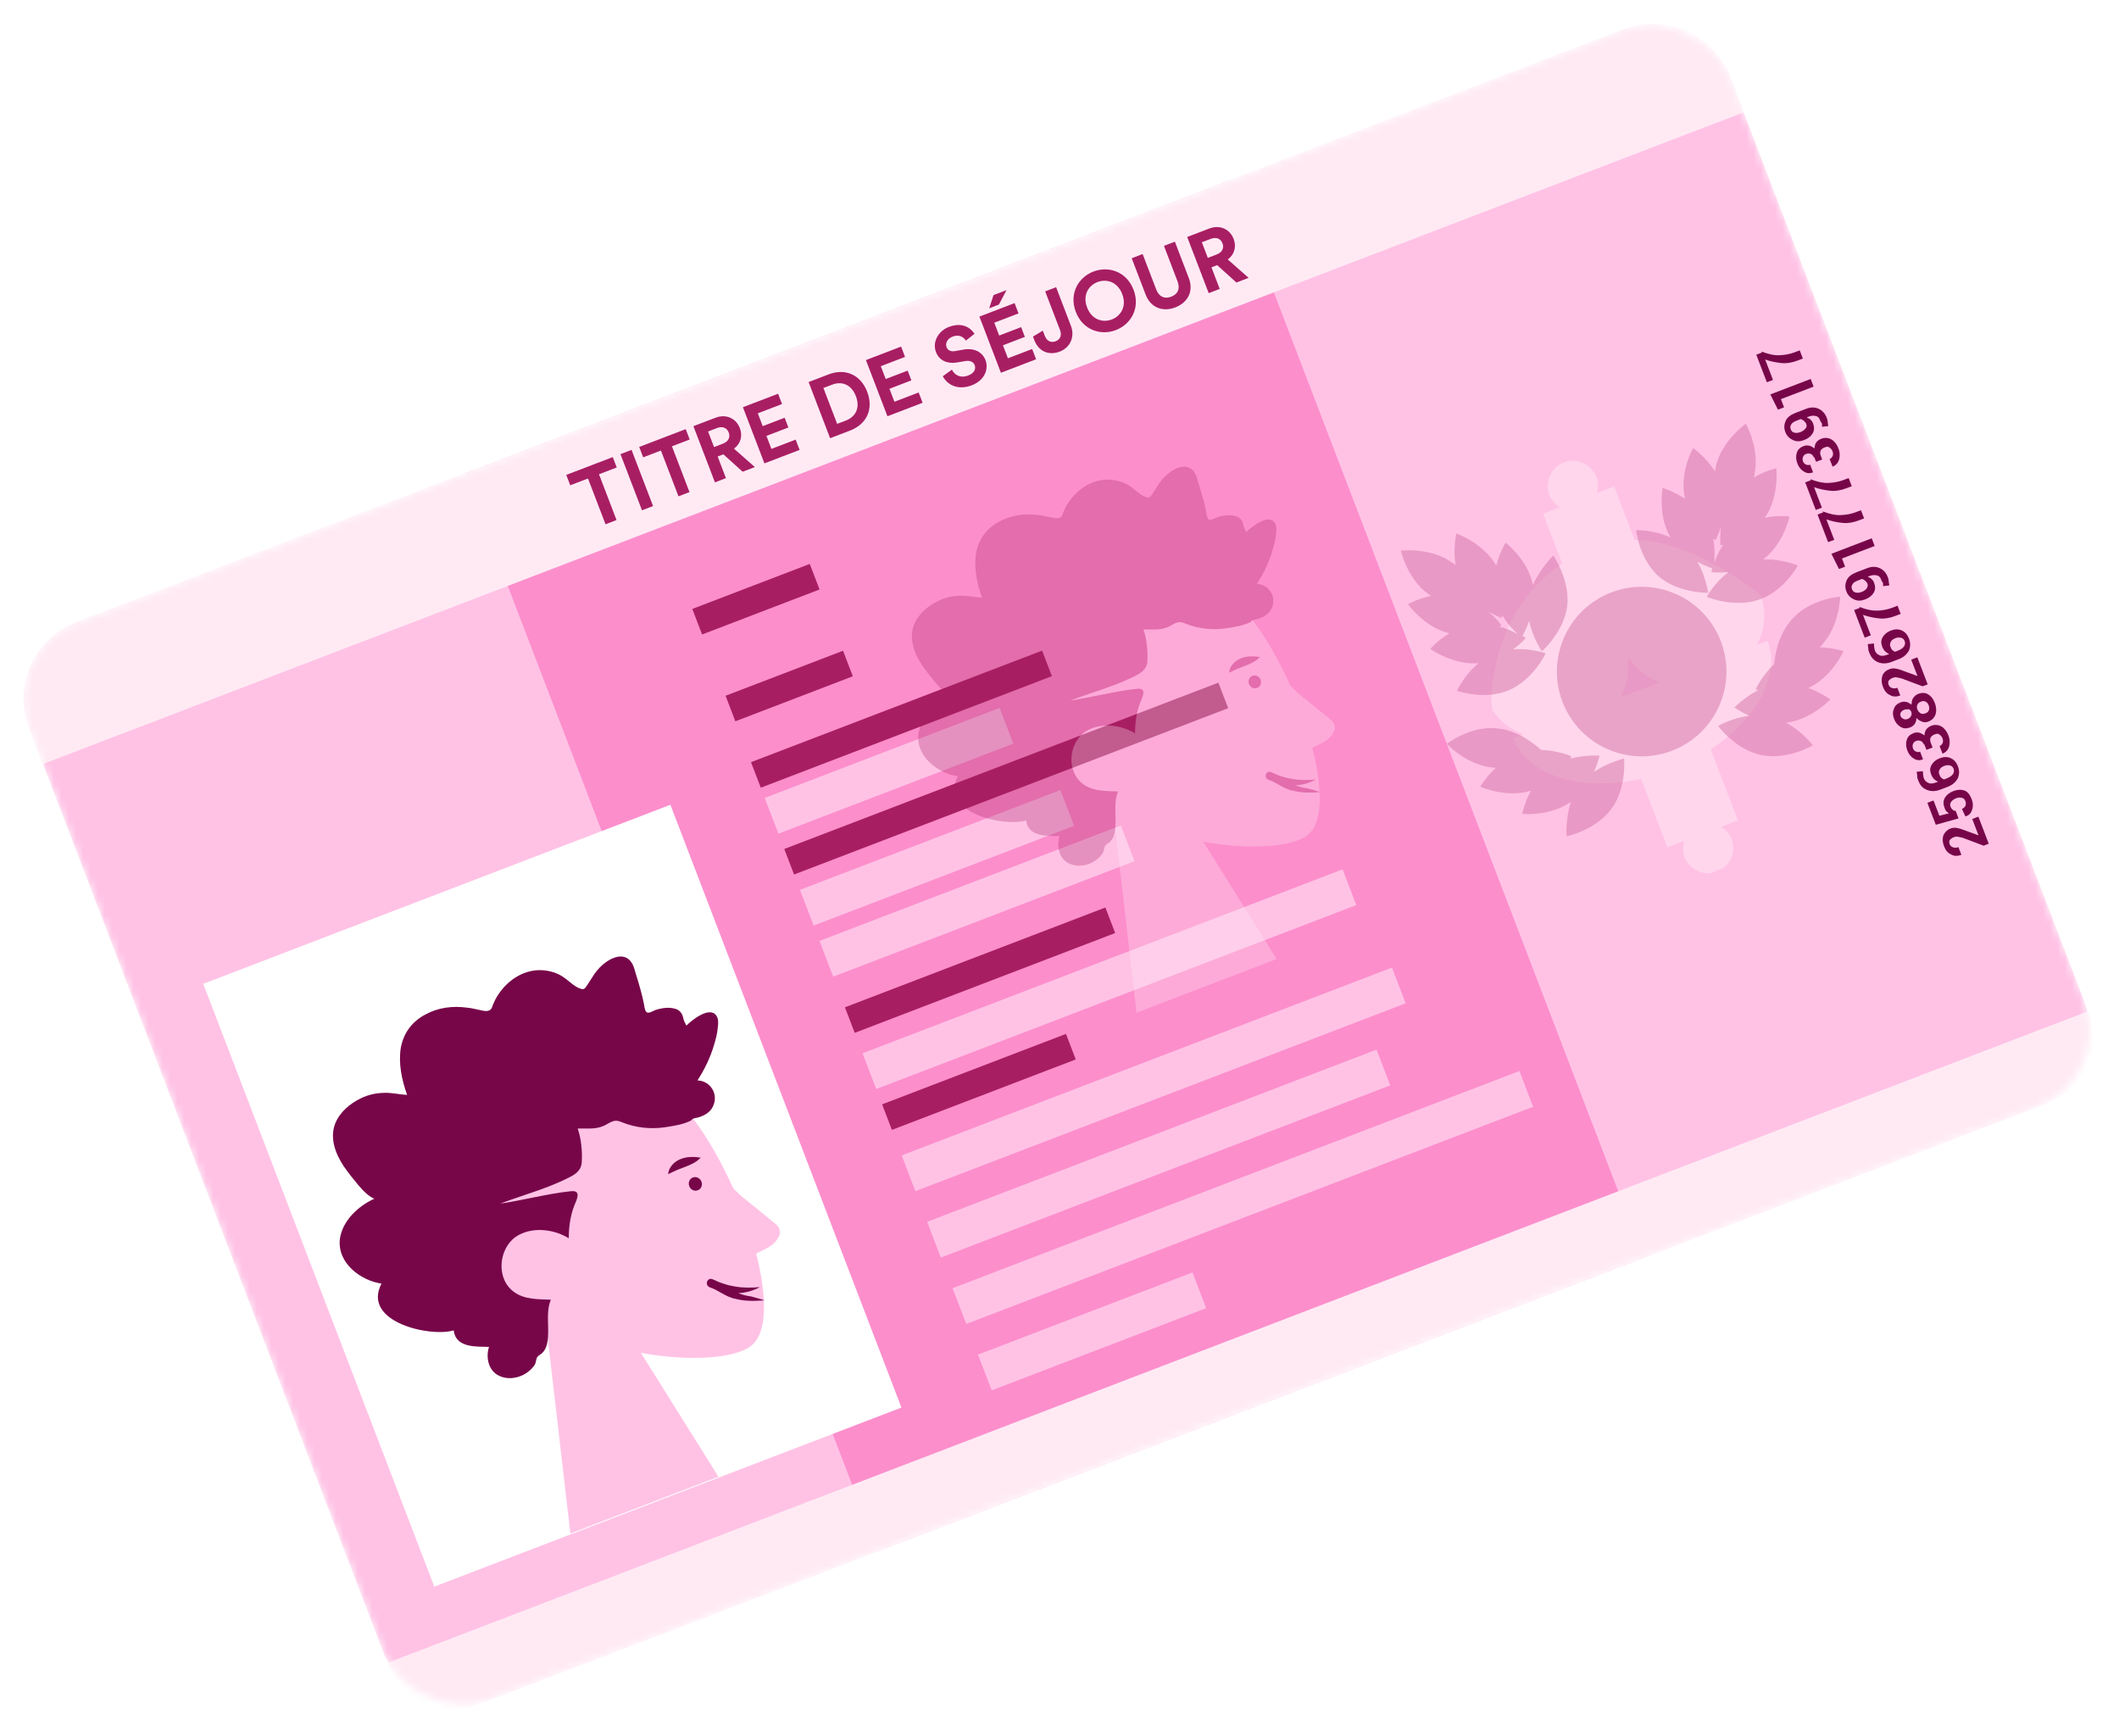 <svg width="293" height="240" viewBox="0 0 293 240" fill="none" xmlns="http://www.w3.org/2000/svg">
<mask id="mask0" mask-type="alpha" maskUnits="userSpaceOnUse" x="3" y="3" width="286" height="233">
<rect y="90.098" width="251.821" height="159.562" rx="11.343" transform="rotate(-20.964 0 90.098)" fill="#F7CDD4"/>
</mask>
<g mask="url(#mask0)">
<rect y="90.098" width="251.821" height="159.562" rx="11.343" transform="rotate(-20.964 0 90.098)" fill="#FFC2E5"/>
<g filter="url(#filter0_f)">
<rect x="64.26" y="65.477" width="113.433" height="159.562" transform="rotate(-20.964 64.26 65.477)" fill="#FC8ECC"/>
</g>
<rect x="95.727" y="84.194" width="17.393" height="3.781" transform="rotate(-20.964 95.727 84.194)" fill="#A81E63"/>
<rect x="100.326" y="96.198" width="17.393" height="3.781" transform="rotate(-20.964 100.326 96.198)" fill="#A81E63"/>
<rect x="103.844" y="105.379" width="43.105" height="3.781" transform="rotate(-20.964 103.844 105.379)" fill="#A81E63"/>
<rect x="108.443" y="117.383" width="64.279" height="3.781" transform="rotate(-20.964 108.443 117.383)" fill="#A81E63"/>
<rect x="116.831" y="139.274" width="38.567" height="3.781" transform="rotate(-20.964 116.831 139.274)" fill="#A81E63"/>
<rect x="121.972" y="152.691" width="27.224" height="3.781" transform="rotate(-20.964 121.972 152.691)" fill="#A81E63"/>
<rect x="124.677" y="159.753" width="72.597" height="5.294" transform="rotate(-20.964 124.677 159.753)" fill="#FFC2E5"/>
<rect x="119.266" y="145.63" width="71.085" height="5.294" transform="rotate(-20.964 119.266 145.63)" fill="#FFC2E5"/>
<rect x="110.608" y="123.033" width="38.567" height="5.294" transform="rotate(-20.964 110.608 123.033)" fill="#FFC2E5"/>
<rect x="105.738" y="110.322" width="34.786" height="5.294" transform="rotate(-20.964 105.738 110.322)" fill="#FFC2E5"/>
<rect x="113.314" y="130.094" width="44.617" height="5.294" transform="rotate(-20.964 113.314 130.094)" fill="#FFC2E5"/>
<rect x="128.195" y="168.933" width="66.547" height="5.294" transform="rotate(-20.964 128.195 168.933)" fill="#FFC2E5"/>
<rect x="131.712" y="178.113" width="83.94" height="5.294" transform="rotate(-20.964 131.712 178.113)" fill="#FFC2E5"/>
<rect x="135.229" y="187.293" width="31.761" height="5.294" transform="rotate(-20.964 135.229 187.293)" fill="#FFC2E5"/>
<path d="M4.058 100.691C1.817 94.841 4.742 88.281 10.592 86.04L224.559 4.059C230.409 1.817 236.968 4.742 239.21 10.592L241.104 15.536L5.952 105.634L4.058 100.691Z" fill="#FFEAF4"/>
<path d="M288.723 139.82C290.666 144.89 288.13 150.575 283.06 152.517L66.269 235.581C61.199 237.523 55.514 234.988 53.572 229.918L288.723 139.82Z" fill="#FFEAF4"/>
<path d="M85.279 64.633L84.729 63.199L78.3 65.662L78.849 67.097L81.303 66.157L83.729 72.488L85.251 71.904L82.825 65.573L85.279 64.633ZM90.302 69.969L87.327 62.203L85.793 62.791L88.769 70.557L90.302 69.969ZM95.366 60.769L94.816 59.334L88.386 61.797L88.936 63.232L91.39 62.292L93.816 68.623L95.338 68.04L92.912 61.709L95.366 60.769ZM102.689 65.223L104.376 64.577L101.494 62.038C102.399 61.352 102.72 60.287 102.305 59.203C101.788 57.856 100.426 57.184 98.914 57.764L95.88 58.926L98.856 66.692L100.378 66.109L99.232 63.118L100.021 62.816L102.689 65.223ZM98.733 61.815L97.906 59.657L99.133 59.187C99.9 58.893 100.512 59.148 100.764 59.806C101.008 60.441 100.726 61.051 99.96 61.345L98.733 61.815ZM110.565 62.206L110.019 60.782L106.667 62.066L105.979 60.27L109.013 59.107L108.497 57.76L105.463 58.922L104.783 57.148L108.135 55.864L107.589 54.44L102.726 56.303L105.701 64.069L110.565 62.206ZM115.757 58.608L113.856 53.646L115.072 53.181C116.342 52.694 117.7 53.09 118.347 54.777C118.993 56.464 118.233 57.66 116.962 58.147L115.757 58.608ZM117.554 59.528C119.767 58.68 120.853 56.631 119.913 54.177C118.973 51.724 116.802 50.91 114.589 51.758L111.807 52.824L114.783 60.589L117.554 59.528ZM127.572 55.689L127.027 54.265L123.675 55.549L122.987 53.753L126.021 52.591L125.505 51.243L122.471 52.406L121.791 50.631L125.142 49.347L124.597 47.923L119.734 49.787L122.709 57.553L127.572 55.689ZM134.749 46.156C134.238 45.347 133.079 44.485 131.195 45.207C129.727 45.769 128.892 47.295 129.421 48.675C129.87 49.847 130.976 50.34 132.31 50.118L133.478 49.922C134.127 49.811 134.601 50.032 134.773 50.481C134.983 51.029 134.689 51.606 133.878 51.916C132.783 52.336 131.982 51.852 131.622 51.11L130.363 52.02C130.907 53.08 132.324 54.057 134.384 53.268C136.191 52.575 136.726 50.989 136.269 49.795C135.849 48.699 134.741 48.069 133.223 48.336L132.059 48.544C131.447 48.653 131.043 48.418 130.879 47.991C130.682 47.476 130.984 46.82 131.718 46.539C132.703 46.161 133.31 46.695 133.55 47.093L134.749 46.156ZM139.173 40.115L137.377 40.803L136.782 42.627L138.118 42.114L139.173 40.115ZM143.264 49.677L142.719 48.253L139.367 49.537L138.679 47.741L141.713 46.578L141.197 45.231L138.162 46.394L137.483 44.619L140.834 43.335L140.289 41.911L135.425 43.774L138.401 51.54L143.264 49.677ZM143.03 47.053C143.614 48.576 145.007 49.197 146.541 48.61C148.053 48.031 148.626 46.479 148.089 45.077L146.033 39.71L144.521 40.289L146.578 45.656C146.838 46.336 146.616 46.936 145.98 47.179C145.367 47.414 144.779 47.225 144.462 46.429L144.189 45.717L142.833 46.538L143.03 47.053ZM150.318 42.515C149.647 40.762 150.555 39.46 151.749 39.002C152.954 38.541 154.499 38.903 155.171 40.656C155.842 42.408 154.934 43.711 153.73 44.172C152.536 44.63 150.99 44.267 150.318 42.515ZM148.756 43.126C149.713 45.623 152.189 46.446 154.292 45.64C156.406 44.83 157.698 42.564 156.741 40.066C155.78 37.558 153.305 36.736 151.191 37.545C149.088 38.351 147.795 40.617 148.756 43.126ZM162.507 42.505C164.172 41.867 165.107 40.34 164.377 38.435L162.455 33.418L160.943 33.997L162.823 38.904C163.214 39.923 162.861 40.674 161.941 41.026C161.042 41.37 160.267 41.052 159.877 40.033L157.997 35.126L156.485 35.705L158.407 40.722C159.138 42.628 160.853 43.139 162.507 42.505ZM170.966 39.063L172.652 38.417L169.771 35.878C170.676 35.192 170.996 34.127 170.581 33.043C170.065 31.696 168.702 31.024 167.191 31.604L164.157 32.766L167.132 40.532L168.655 39.949L167.509 36.958L168.297 36.656L170.966 39.063ZM167.009 35.655L166.183 33.497L167.409 33.027C168.176 32.733 168.789 32.988 169.041 33.645C169.284 34.281 169.003 34.891 168.236 35.185L167.009 35.655Z" fill="#A81E63"/>
</g>
<g opacity="0.5" clip-path="url(#clip0)">
<path d="M244.404 88.613L209.237 102.087C211.239 107.313 218.707 109.473 226.935 107.697L230.561 117.159L232.891 116.266C232.684 116.994 232.645 117.738 232.943 118.514C233.619 120.28 235.67 121.194 237.435 120.518C239.201 119.842 240.116 117.79 239.439 116.025C239.169 115.319 238.616 114.721 237.975 114.318L240.306 113.426L236.545 103.61C242.87 99.405 246.244 93.415 244.404 88.613Z" fill="#FFEAF4"/>
<path d="M226.027 74.68L223.186 67.265L220.785 68.185C220.992 67.458 221.031 66.714 220.734 65.937C220.057 64.172 218.006 63.257 216.241 63.934C214.475 64.61 213.561 66.661 214.237 68.426C214.508 69.133 215.061 69.731 215.701 70.133L213.37 71.026L216.022 77.946C207.741 83.387 206.382 92.734 206.215 96.524L206.332 98.099C208.597 101.685 213.644 103.233 218.305 101.447C222.895 99.689 225.626 95.403 225.012 91.265L225.365 91.13C227.674 94.618 232.64 95.955 237.159 94.223C242.385 92.221 245.188 86.855 243.429 82.265C243.5 82.238 233.824 74.527 226.027 74.68Z" fill="#FFEAF4"/>
<g opacity="0.5">
<path d="M220.405 106.716C220.971 105.447 221.168 104.48 221.168 104.48C221.168 104.48 219.246 104.326 217.117 104.899C217.275 104.676 217.318 104.579 217.318 104.579C217.318 104.579 215.463 103.751 213.09 103.688C212.342 103.003 209.928 100.932 206.926 100.705C203.224 100.342 200.055 102.852 200.055 102.852C200.055 102.852 202.82 105.842 206.496 106.134C206.593 106.178 206.735 106.123 206.832 106.167C205.452 107.425 204.674 108.776 204.674 108.776C204.674 108.776 208.287 110.387 211.688 109.328C210.779 110.972 210.489 112.54 210.489 112.54C210.489 112.54 214.36 112.92 217.213 110.855C216.433 113.259 216.609 115.621 216.609 115.621C216.609 115.621 220.596 114.823 222.787 111.877C224.979 108.932 224.561 104.881 224.561 104.881C224.561 104.881 222.405 105.383 220.405 106.716Z" fill="#A81E63"/>
<path d="M211.963 80.878C211.256 77.343 208.186 75.037 208.186 75.037C208.186 75.037 207.381 76.317 206.89 78.206C205.124 75.076 201.379 73.758 201.379 73.758C201.379 73.758 200.872 75.815 201.287 78.166C201.135 77.981 200.94 77.894 200.717 77.737C197.728 75.642 193.704 76.131 193.704 76.131C193.704 76.131 194.574 80.091 197.562 82.185C197.66 82.228 197.758 82.272 197.883 82.386C196.009 82.78 194.678 83.533 194.678 83.533C194.678 83.533 196.976 86.782 200.433 87.563C198.776 88.522 197.775 89.715 197.775 89.715C197.775 89.715 200.916 91.994 204.446 91.695C202.413 93.364 201.455 95.513 201.455 95.513C201.455 95.513 205.297 96.875 208.632 95.435C212.038 93.968 213.721 90.328 213.721 90.328C213.721 90.328 211.653 89.581 209.22 89.784C210.356 88.944 210.971 88.223 210.971 88.223C210.971 88.223 210.846 88.109 210.526 87.907C210.657 87.614 211.103 86.876 211.441 85.856C211.953 88.251 213.205 90.039 213.205 90.039C213.205 90.039 216.249 87.415 216.71 83.756C217.1 80.125 214.775 76.804 214.775 76.804C214.775 76.804 213.008 78.534 211.963 80.878ZM207.286 86.638C207.498 86.557 207.612 86.432 207.612 86.432C207.612 86.432 206.951 85.552 205.855 84.595C206.886 85.172 207.641 85.45 207.641 85.45C207.641 85.45 207.657 85.281 207.744 85.086C208.443 86.276 209.273 87.173 209.869 87.673C209.256 87.341 208.35 86.878 207.286 86.638Z" fill="#A81E63"/>
<path d="M251.624 89.491C251.667 89.393 251.809 89.339 251.852 89.241C254.391 86.568 254.451 82.496 254.451 82.496C254.451 82.496 250.416 82.746 247.904 85.49C245.822 87.665 245.411 90.819 245.312 91.828C243.589 93.46 242.761 95.316 242.761 95.316C242.761 95.316 242.859 95.36 243.125 95.42C241.158 96.416 239.832 97.815 239.832 97.815C239.832 97.815 240.624 98.403 241.893 98.969C239.488 99.243 237.575 100.38 237.575 100.38C237.575 100.38 239.971 103.674 243.569 104.4C247.168 105.127 250.667 103.058 250.667 103.058C250.667 103.058 249.291 101.156 246.963 99.942C250.509 99.474 253.091 96.703 253.091 96.703C253.091 96.703 251.855 95.8 250.053 95.114C253.361 93.603 254.903 90.016 254.903 90.016C254.903 90.016 253.519 89.575 251.624 89.491Z" fill="#A81E63"/>
<path d="M236.187 81.962C236.187 81.962 235.924 79.796 234.705 77.671C235.638 78.205 236.463 78.455 236.756 78.586C236.652 78.95 236.636 79.118 236.636 79.118C236.636 79.118 237.646 79.217 238.981 79.11C237.036 80.584 235.996 82.521 235.996 82.521C235.996 82.521 239.681 84.106 243.195 82.921C246.709 81.737 248.587 78.183 248.587 78.183C248.587 78.183 246.368 77.252 243.81 77.341C246.636 75.205 247.45 71.411 247.45 71.411C247.45 71.411 245.908 71.192 244.035 71.586C246.058 68.624 245.623 64.742 245.623 64.742C245.623 64.742 244.13 65.071 242.473 66.03C242.516 65.932 242.56 65.835 242.576 65.666C243.401 62.111 241.402 58.585 241.402 58.585C241.402 58.585 238.082 60.91 237.257 64.465C237.197 64.731 237.181 64.899 237.121 65.165C235.858 63.139 234.106 61.947 234.106 61.947C234.106 61.947 232.174 65.36 232.979 68.939C231.378 67.932 229.897 67.447 229.897 67.447C229.897 67.447 229.18 71.285 230.99 74.317C228.619 73.201 226.23 73.306 226.23 73.306C226.23 73.306 226.648 77.357 229.436 79.771C232.169 82.044 236.187 81.962 236.187 81.962ZM237.963 72.86C237.788 74.304 237.884 75.4 237.884 75.4C237.884 75.4 238.025 75.346 238.264 75.336C237.633 76.225 237.268 77.175 237.034 77.832C237.073 77.088 237.161 75.839 236.886 74.487C237.108 74.645 237.206 74.688 237.206 74.688C237.206 74.688 237.582 73.978 237.963 72.86Z" fill="#A81E63"/>
</g>
<path opacity="0.5" d="M231.191 103.799C237.236 101.482 240.259 94.704 237.943 88.659C235.627 82.614 228.849 79.591 222.804 81.908C216.759 84.224 213.736 91.002 216.052 97.047C218.368 103.092 225.146 106.115 231.191 103.799Z" fill="#A81E63"/>
</g>
<path d="M273.582 112.985L274.989 116.657L274.283 116.927L271.727 115.963C271.336 115.789 271 115.756 270.734 115.696C270.468 115.636 270.256 115.717 270.115 115.771C269.903 115.852 269.718 116.004 269.604 116.129C269.517 116.324 269.5 116.492 269.582 116.704C269.663 116.916 269.815 117.101 270.081 117.161C270.276 117.248 270.585 117.21 270.797 117.129L271.203 118.189C270.709 118.378 270.231 118.399 269.813 118.154C269.325 117.936 269.021 117.567 268.805 117.002C268.588 116.437 268.567 115.959 268.714 115.498C268.889 115.107 269.231 114.733 269.655 114.571C270.008 114.435 270.318 114.398 270.681 114.501C271.018 114.534 271.506 114.752 272.163 114.986L273.574 115.499L272.708 113.239L273.555 112.914L273.582 112.985Z" fill="#770649"/>
<path d="M270.813 113.155L267.668 114.036L266.505 111L267.352 110.675L268.164 112.793L269.489 112.448C269.391 112.404 269.267 112.29 269.142 112.176C269.017 112.062 268.936 111.85 268.882 111.708C268.692 111.214 268.671 110.736 268.916 110.319C269.161 109.901 269.531 109.597 270.096 109.381C270.66 109.164 271.138 109.143 271.6 109.29C272.061 109.438 272.392 109.878 272.635 110.513C272.824 111.008 272.846 111.485 272.698 111.947C272.551 112.408 272.279 112.755 271.758 112.874L271.281 111.842C271.493 111.761 271.678 111.609 271.765 111.414C271.852 111.218 271.842 110.979 271.761 110.767C271.652 110.485 271.528 110.371 271.262 110.311C270.996 110.251 270.757 110.261 270.474 110.369C270.192 110.478 269.936 110.657 269.779 110.879C269.621 111.101 269.632 111.34 269.713 111.552C269.794 111.764 269.919 111.878 270.043 111.992C270.168 112.106 270.336 112.123 270.407 112.096L270.813 113.155Z" fill="#770649"/>
<path d="M265.244 107.919C265.163 107.708 265.081 107.496 265.098 107.328C265.114 107.159 265.033 106.947 265.023 106.708L265.881 106.623C265.864 106.791 265.945 107.003 265.902 107.1C265.956 107.242 265.939 107.41 266.02 107.622C266.156 107.975 266.378 108.133 266.671 108.263C266.964 108.394 267.344 108.329 267.839 108.14L267.98 108.086C267.785 107.999 267.562 107.841 267.437 107.727C267.313 107.613 267.134 107.357 267.026 107.075C266.836 106.58 266.842 106.173 267.087 105.756C267.332 105.338 267.701 105.034 268.196 104.845C268.761 104.628 269.239 104.607 269.727 104.825C270.215 105.043 270.519 105.412 270.735 105.977C270.952 106.542 270.929 107.118 270.711 107.606C270.423 108.122 270.01 108.523 269.304 108.793L268.315 109.172C267.609 109.443 266.963 109.447 266.377 109.186C265.791 108.925 265.487 108.555 265.244 107.919ZM268.15 107.049C268.231 107.261 268.285 107.402 268.41 107.516C268.534 107.631 268.659 107.745 268.827 107.761L269.11 107.653C269.533 107.491 269.859 107.285 270.017 107.062C270.175 106.84 270.235 106.574 270.127 106.291C270.046 106.08 269.894 105.895 269.628 105.835C269.362 105.775 269.123 105.785 268.841 105.894C268.558 106.002 268.303 106.181 268.216 106.376C268.058 106.598 268.068 106.837 268.15 107.049Z" fill="#770649"/>
<path d="M266.005 102.931C265.896 102.649 265.772 102.534 265.576 102.447C265.381 102.36 265.142 102.371 264.93 102.452C264.718 102.533 264.604 102.658 264.517 102.853C264.43 103.048 264.44 103.287 264.522 103.499C264.603 103.711 264.728 103.825 264.923 103.912C265.118 103.999 265.287 104.016 265.498 103.935L265.904 104.994C265.481 105.156 265.073 105.15 264.656 104.906C264.238 104.661 263.934 104.291 263.745 103.797C263.528 103.232 263.507 102.754 263.654 102.293C263.802 101.831 264.101 101.555 264.595 101.366C264.877 101.257 265.116 101.247 265.382 101.307C265.648 101.367 265.871 101.525 266.093 101.682C266.126 101.346 266.186 101.08 266.344 100.857C266.502 100.635 266.757 100.456 267.039 100.348C267.534 100.159 268.039 100.208 268.456 100.453C268.874 100.698 269.205 101.138 269.421 101.703C269.611 102.197 269.632 102.675 269.512 103.207C269.364 103.668 269.092 104.015 268.598 104.205L268.192 103.146C268.404 103.064 268.518 102.94 268.605 102.744C268.693 102.549 268.682 102.31 268.601 102.098C268.493 101.816 268.368 101.702 268.146 101.544C267.923 101.386 267.711 101.467 267.499 101.548C267.217 101.657 267.032 101.808 266.945 102.004C266.858 102.199 266.868 102.438 266.977 102.72L267.22 103.356L266.373 103.681L266.075 102.904L266.005 102.931Z" fill="#770649"/>
<path d="M262.804 97.112C263.086 97.004 263.325 96.993 263.591 97.053C263.857 97.113 264.079 97.271 264.302 97.429C264.335 97.092 264.368 96.756 264.525 96.533C264.683 96.311 264.911 96.061 265.194 95.953C265.688 95.764 266.166 95.743 266.584 95.988C267.002 96.232 267.305 96.602 267.522 97.167C267.738 97.732 267.786 98.28 267.639 98.742C267.492 99.203 267.149 99.577 266.655 99.766C266.373 99.875 266.063 99.912 265.77 99.782C265.477 99.651 265.184 99.52 265.005 99.265C264.972 99.602 264.912 99.867 264.754 100.09C264.597 100.312 264.412 100.464 264.129 100.572C263.635 100.762 263.228 100.756 262.81 100.511C262.392 100.266 262.089 99.896 261.899 99.402C261.71 98.908 261.689 98.43 261.863 98.039C262.01 97.578 262.309 97.302 262.804 97.112ZM265.6 97.013C265.388 97.094 265.203 97.245 265.116 97.441C265.029 97.636 265.039 97.875 265.121 98.087C265.202 98.299 265.354 98.484 265.576 98.641C265.771 98.728 266.01 98.718 266.222 98.637C266.505 98.528 266.619 98.404 266.706 98.208C266.793 98.013 266.782 97.774 266.674 97.492C266.593 97.28 266.441 97.095 266.246 97.008C266.051 96.921 265.882 96.904 265.6 97.013ZM263.28 98.144C263.068 98.225 262.954 98.35 262.84 98.475C262.753 98.67 262.736 98.838 262.79 98.98C262.871 99.192 262.996 99.306 263.192 99.393C263.387 99.48 263.555 99.496 263.767 99.415C263.979 99.334 264.164 99.182 264.251 98.987C264.338 98.792 264.354 98.623 264.273 98.412C264.192 98.2 264.067 98.085 263.899 98.069C263.731 98.052 263.492 98.063 263.28 98.144Z" fill="#770649"/>
<path d="M265.14 90.953L266.547 94.625L265.841 94.895L263.285 93.931C262.895 93.757 262.558 93.724 262.292 93.664C262.026 93.604 261.814 93.685 261.673 93.739C261.461 93.82 261.276 93.972 261.162 94.097C261.075 94.292 261.059 94.46 261.14 94.672C261.221 94.884 261.373 95.069 261.639 95.129C261.834 95.216 262.144 95.178 262.355 95.097L262.761 96.156C262.267 96.346 261.789 96.367 261.371 96.122C260.883 95.904 260.579 95.535 260.363 94.97C260.146 94.405 260.125 93.927 260.273 93.466C260.42 93.004 260.789 92.701 261.213 92.538C261.566 92.403 261.876 92.366 262.239 92.469C262.576 92.502 263.064 92.72 263.721 92.954L265.132 93.466L264.266 91.207L265.113 90.882L265.14 90.953Z" fill="#770649"/>
<path d="M258.48 90.265C258.399 90.054 258.317 89.842 258.334 89.673C258.323 89.434 258.269 89.293 258.259 89.054L259.117 88.969C259.1 89.137 259.181 89.349 259.138 89.446C259.192 89.588 259.175 89.756 259.257 89.968C259.392 90.321 259.614 90.479 259.907 90.609C260.2 90.74 260.58 90.675 261.075 90.486L261.216 90.432C261.021 90.345 260.798 90.187 260.674 90.073C260.549 89.959 260.37 89.703 260.262 89.421C260.072 88.926 260.078 88.519 260.323 88.102C260.568 87.684 260.938 87.38 261.432 87.191C261.997 86.974 262.475 86.953 262.963 87.171C263.451 87.389 263.755 87.758 263.971 88.323C264.188 88.888 264.165 89.464 263.948 89.952C263.659 90.468 263.246 90.869 262.54 91.139L261.551 91.518C260.845 91.789 260.199 91.793 259.613 91.532C259.125 91.314 258.723 90.901 258.48 90.265ZM261.386 89.395C261.467 89.607 261.521 89.748 261.646 89.862C261.77 89.977 261.895 90.091 262.063 90.107L262.346 89.999C262.77 89.837 263.096 89.631 263.253 89.408C263.411 89.186 263.471 88.92 263.363 88.637C263.282 88.426 263.13 88.241 262.864 88.181C262.598 88.121 262.359 88.131 262.077 88.24C261.794 88.348 261.539 88.526 261.452 88.722C261.321 89.015 261.304 89.183 261.386 89.395Z" fill="#770649"/>
<path d="M257.098 83.912C258.047 84.276 258.845 84.457 259.562 84.425C260.208 84.42 260.968 84.291 261.675 84.02L262.381 83.75L262.814 84.88L262.107 85.15C261.331 85.448 260.57 85.577 259.897 85.511C259.224 85.445 258.356 85.292 257.601 85.014L258.684 87.839L257.836 88.164L256.375 84.35L257.152 84.053L257.098 83.912Z" fill="#770649"/>
<path d="M260.089 80.093C259.981 79.811 259.829 79.626 259.563 79.566C259.297 79.506 258.96 79.473 258.607 79.608L258.254 79.743C258.449 79.83 258.645 79.918 258.77 80.032C258.894 80.146 259.046 80.331 259.127 80.543C259.317 81.037 259.338 81.515 259.093 81.932C258.848 82.35 258.478 82.654 257.913 82.87C257.349 83.087 256.871 83.108 256.382 82.89C255.894 82.672 255.52 82.33 255.303 81.765C255.087 81.2 255.136 80.695 255.354 80.207C255.572 79.718 256.083 79.361 256.718 79.117L258.201 78.549C258.837 78.305 259.412 78.328 259.901 78.546C260.389 78.763 260.79 79.177 261.007 79.741C261.088 79.953 261.142 80.094 261.153 80.333C261.163 80.572 261.244 80.784 261.228 80.952L260.37 81.038C260.386 80.87 260.403 80.702 260.322 80.49C260.251 80.517 260.17 80.305 260.089 80.093ZM258.226 80.726C258.145 80.514 258.02 80.4 257.895 80.286C257.77 80.172 257.673 80.128 257.477 80.041L256.842 80.284C256.489 80.42 256.233 80.599 256.146 80.794C255.988 81.016 255.999 81.255 256.08 81.467C256.161 81.679 256.313 81.864 256.579 81.924C256.845 81.984 257.084 81.973 257.437 81.838C257.719 81.73 257.975 81.551 258.133 81.329C258.22 81.133 258.307 80.938 258.226 80.726Z" fill="#770649"/>
<path d="M258.809 74.428L259.215 75.488L254.696 77.219L255.129 78.349L254.281 78.674L253.231 76.566L258.809 74.428Z" fill="#770649"/>
<path d="M252.038 70.706C252.988 71.071 253.786 71.251 254.502 71.22C255.219 71.188 255.909 71.086 256.615 70.815L257.321 70.545L257.754 71.674L257.048 71.945C256.271 72.243 255.511 72.372 254.838 72.306C254.165 72.24 253.296 72.087 252.542 71.809L253.624 74.634L252.777 74.958L251.316 71.145L252.092 70.847L252.038 70.706Z" fill="#770649"/>
<path d="M250.334 66.257C251.283 66.623 252.081 66.803 252.798 66.771C253.515 66.739 254.204 66.637 254.91 66.367L255.617 66.096L256.049 67.226L255.343 67.496C254.567 67.794 253.806 67.923 253.133 67.857C252.46 67.791 251.591 67.638 250.837 67.36L251.919 70.185L251.072 70.51L249.611 66.696L250.388 66.399L250.334 66.257Z" fill="#770649"/>
<path d="M250.799 63.245C250.691 62.962 250.566 62.848 250.37 62.761C250.175 62.674 249.936 62.684 249.724 62.766C249.513 62.847 249.398 62.972 249.311 63.167C249.224 63.362 249.235 63.601 249.316 63.813C249.397 64.025 249.522 64.139 249.717 64.226C249.912 64.313 250.081 64.33 250.293 64.249L250.698 65.308C250.275 65.47 249.868 65.464 249.45 65.219C249.032 64.975 248.728 64.605 248.539 64.111C248.323 63.546 248.301 63.068 248.449 62.607C248.596 62.145 248.895 61.869 249.389 61.679C249.672 61.571 249.911 61.561 250.176 61.621C250.442 61.681 250.665 61.839 250.887 61.996C250.92 61.66 250.98 61.394 251.138 61.171C251.296 60.949 251.551 60.77 251.834 60.662C252.328 60.472 252.833 60.522 253.251 60.767C253.668 61.012 253.999 61.452 254.215 62.017C254.405 62.511 254.426 62.989 254.306 63.521C254.159 63.982 253.887 64.329 253.392 64.519L252.987 63.459C253.198 63.378 253.313 63.254 253.4 63.058C253.487 62.863 253.476 62.624 253.395 62.412C253.287 62.13 253.162 62.015 252.94 61.858C252.717 61.7 252.505 61.781 252.294 61.862C252.011 61.971 251.826 62.122 251.739 62.318C251.652 62.513 251.663 62.752 251.771 63.034L251.96 63.529L251.113 63.853L250.869 63.218L250.799 63.245Z" fill="#770649"/>
<path d="M251.647 58.061C251.539 57.778 251.387 57.593 251.121 57.533C250.855 57.473 250.519 57.44 250.166 57.576L249.812 57.711C250.008 57.798 250.203 57.885 250.328 57.999C250.453 58.114 250.604 58.298 250.686 58.51C250.875 59.005 250.896 59.482 250.651 59.9C250.406 60.318 250.037 60.621 249.472 60.838C248.907 61.054 248.429 61.075 247.941 60.858C247.452 60.64 247.078 60.297 246.862 59.732C246.645 59.167 246.695 58.663 246.913 58.174C247.13 57.686 247.641 57.328 248.277 57.085L249.76 56.516C250.395 56.273 250.971 56.295 251.459 56.513C251.947 56.731 252.349 57.144 252.565 57.709C252.646 57.921 252.7 58.062 252.711 58.301C252.722 58.54 252.803 58.752 252.786 58.92L251.928 59.006C251.945 58.838 251.961 58.669 251.88 58.457C251.782 58.414 251.728 58.273 251.647 58.061ZM249.757 58.623C249.676 58.411 249.551 58.297 249.426 58.183C249.302 58.069 249.204 58.025 249.009 57.938L248.373 58.181C248.02 58.317 247.765 58.496 247.677 58.691C247.52 58.913 247.53 59.152 247.611 59.364C247.693 59.576 247.844 59.761 248.11 59.821C248.376 59.881 248.615 59.87 248.968 59.735C249.251 59.627 249.506 59.448 249.664 59.226C249.778 59.101 249.865 58.906 249.757 58.623Z" fill="#770649"/>
<path d="M250.368 52.396L250.774 53.456L246.254 55.187L246.687 56.317L245.84 56.642L244.789 54.534L250.368 52.396Z" fill="#770649"/>
<path d="M243.569 48.603C244.519 48.968 245.317 49.149 246.034 49.117C246.75 49.085 247.44 48.983 248.146 48.712L248.852 48.442L249.285 49.572L248.579 49.842C247.802 50.14 247.042 50.269 246.369 50.203C245.696 50.137 244.827 49.984 244.073 49.706L245.155 52.531L244.308 52.856L242.847 49.042L243.624 48.745L243.569 48.603Z" fill="#770649"/>
<rect width="69.157" height="89.234" transform="matrix(-0.934 0.358 0.358 0.934 92.698 111.269)" fill="white"/>
<path d="M75.459 182.613C69.806 179.507 64.985 174.865 63.006 168.375C57.327 149.717 84.233 143.971 92.708 151.267C101.183 158.563 109.472 182.05 103.748 186.17C101.437 187.815 95.433 188.291 88.619 187.049L99.341 204.18L78.868 212.025L75.459 182.613Z" fill="#FFC2E5"/>
<path d="M51.753 165.742C50.836 165.333 50.127 164.541 49.478 163.775C48.813 162.965 48.148 162.156 47.571 161.312C46.401 159.581 45.554 157.371 46.349 155.343C46.997 153.726 48.43 152.569 49.883 151.86C50.866 151.382 51.934 151.125 53.042 151.106C54.133 151.043 55.211 151.339 56.292 151.382C55.54 149.287 55.081 147.03 55.42 144.872C55.794 142.803 57.013 141.221 58.785 140.288C60.541 139.311 62.568 139.042 64.603 139.326C65.13 139.378 65.63 139.49 66.129 139.603C66.568 139.689 66.979 139.835 67.411 139.771C67.887 139.69 68.023 139.384 68.153 138.929C68.371 138.44 68.59 137.951 68.886 137.533C70.164 135.574 72.26 134.162 74.582 134.134C75.646 134.132 76.811 134.395 77.752 134.998C78.615 135.529 79.453 136.526 80.452 136.751C80.891 136.837 80.993 136.443 81.235 136.147C81.559 135.668 81.865 135.145 82.189 134.666C82.683 133.97 83.228 133.407 83.912 132.942C84.915 132.253 86.453 131.766 87.304 133.061C87.64 133.541 87.772 134.15 87.931 134.697C88.174 135.465 88.418 136.234 88.601 136.975C88.777 137.566 88.891 138.131 89.023 138.739C89.097 139.065 89.124 139.664 89.375 139.922C89.687 140.208 90.327 139.76 90.637 139.642C91.273 139.449 91.926 139.3 92.602 139.345C93.129 139.396 93.717 139.475 94.097 139.938C94.348 140.196 94.422 140.523 94.497 140.849C94.605 141.264 94.717 141.424 94.914 141.805C95.601 141.085 98.12 139.055 99.049 140.423C99.368 140.858 99.323 141.534 99.255 142.017C99.189 142.904 98.956 143.753 98.707 144.558C98.198 146.274 97.4 147.898 96.446 149.378C98.248 149.448 99.425 151.329 98.556 153.031C98.184 153.782 97.439 154.219 96.67 154.463C96.405 154.565 95.956 154.584 95.752 154.713C95.636 154.808 95.582 154.931 95.405 154.998C94.378 155.493 93.082 155.686 91.981 155.854C90.015 156.151 87.908 155.945 85.985 155.161C85.496 154.943 85.118 154.885 84.632 155.071C84.19 155.24 83.843 155.525 83.4 155.695C82.268 156.18 81.03 155.995 79.878 156.031C80.376 157.462 80.526 159.179 80.442 160.681C80.362 161.928 79.441 162.433 78.502 162.894C75.525 164.39 72.25 165.239 69.155 166.425C72.416 165.936 75.674 165.042 78.941 164.703C80.447 164.531 79.742 165.866 79.404 166.705C78.865 168.078 78.649 169.63 78.643 171.204C76.456 169.862 73.356 169.58 71.276 171.036C68.966 172.681 68.518 176.807 71.103 178.655C72.573 179.714 74.518 179.628 76.17 179.704C75.505 181.277 75.883 183.058 75.778 184.771C75.74 185.597 75.558 186.579 74.908 187.132C74.677 187.322 74.367 187.441 74.231 187.747C74.067 188.113 74.141 188.44 73.873 188.796C72.857 190.25 70.718 191.019 69.05 190.239C67.521 189.557 67.153 187.67 67.614 186.227C65.918 186.167 63.021 186.415 62.732 183.941C59.508 184.922 49.972 182.798 52.75 177.475C49.96 177.074 46.618 174.705 46.993 171.317C47.357 168.694 49.638 166.705 51.753 165.742Z" fill="#770649"/>
<path d="M98.61 163.098C100.459 162.896 101.585 164.644 102.611 165.468C103.636 166.291 105.687 167.938 106.73 168.806C107.755 169.63 107.755 169.63 107.856 170.554C107.194 172.532 105.344 172.733 103.639 173.843C102.715 173.944 101.935 174.952 101.01 175.053" fill="#FFC2E5"/>
<path d="M96.486 164.57C96.972 164.384 97.174 163.85 96.987 163.364C96.801 162.878 96.251 162.633 95.809 162.802C95.322 162.988 95.121 163.522 95.307 164.008C95.493 164.494 96 164.756 96.486 164.57Z" fill="#770649"/>
<path d="M102.089 178.796C103.136 178.75 104.187 178.449 105.065 177.96C103.885 178.057 102.777 178.076 101.689 177.885C101.146 177.789 100.602 177.693 100.068 177.492C99.779 177.4 99.491 177.308 99.185 177.172C98.984 177.046 98.757 176.981 98.512 176.872L98.451 176.845C98.162 176.752 97.87 176.915 97.777 177.204C97.641 177.51 97.821 177.846 98.126 177.983L98.188 178.01C98.704 178.167 99.227 178.473 99.811 178.807C100.396 179.141 101.085 179.485 101.735 179.591C103.084 179.936 104.386 179.893 105.715 179.789C105.076 179.578 104.454 179.411 103.833 179.243C103.2 179.181 102.623 178.997 102.089 178.796Z" fill="#770649"/>
<path d="M94.563 161.404C94.917 161.268 95.315 161.116 95.74 160.902C96.121 160.705 96.529 160.448 96.887 160.057C96.404 159.989 95.983 159.947 95.534 159.967C95.085 159.987 94.653 160.051 94.211 160.221C93.31 160.515 92.462 161.347 92.386 162.339L93.59 161.776C93.856 161.675 94.209 161.539 94.563 161.404Z" fill="#770649"/>
<g opacity="0.3">
<path d="M153.928 112.187C148.58 109.248 144.018 104.856 142.145 98.715C136.772 81.059 162.231 75.621 170.251 82.526C178.27 89.43 186.114 111.655 180.698 115.553C178.511 117.11 172.83 117.56 166.382 116.385L176.527 132.596L157.155 140.019L153.928 112.187Z" fill="#FFEAF4"/>
<path d="M131.497 96.223C130.629 95.836 129.958 95.086 129.345 94.362C128.715 93.595 128.086 92.829 127.54 92.031C126.432 90.393 125.631 88.302 126.383 86.382C126.997 84.852 128.353 83.757 129.727 83.087C130.658 82.634 131.668 82.391 132.717 82.373C133.749 82.313 134.769 82.594 135.792 82.634C135.08 80.652 134.646 78.516 134.967 76.474C135.321 74.516 136.474 73.019 138.152 72.136C139.813 71.212 141.73 70.957 143.657 71.226C144.155 71.275 144.628 71.382 145.101 71.488C145.516 71.569 145.905 71.708 146.313 71.647C146.764 71.571 146.893 71.281 147.016 70.85C147.222 70.388 147.429 69.925 147.709 69.529C148.918 67.675 150.902 66.34 153.099 66.313C154.106 66.311 155.209 66.56 156.099 67.13C156.916 67.633 157.709 68.576 158.654 68.79C159.069 68.871 159.166 68.498 159.395 68.218C159.701 67.765 159.991 67.27 160.298 66.817C160.765 66.158 161.28 65.625 161.928 65.185C162.878 64.533 164.332 64.072 165.138 65.298C165.456 65.752 165.58 66.328 165.731 66.846C165.962 67.573 166.192 68.3 166.365 69.001C166.531 69.561 166.64 70.095 166.765 70.671C166.835 70.979 166.86 71.546 167.098 71.79C167.393 72.061 167.999 71.637 168.291 71.525C168.893 71.342 169.511 71.201 170.151 71.244C170.65 71.293 171.206 71.367 171.566 71.805C171.804 72.05 171.874 72.358 171.944 72.667C172.047 73.06 172.153 73.211 172.339 73.571C172.989 72.89 175.373 70.97 176.252 72.264C176.554 72.676 176.511 73.316 176.446 73.772C176.384 74.612 176.164 75.415 175.928 76.177C175.447 77.801 174.692 79.337 173.789 80.738C175.494 80.805 176.608 82.584 175.785 84.195C175.433 84.905 174.728 85.319 174.001 85.55C173.75 85.646 173.325 85.665 173.132 85.787C173.023 85.876 172.971 85.992 172.804 86.056C171.831 86.525 170.606 86.707 169.563 86.866C167.703 87.147 165.709 86.952 163.889 86.21C163.426 86.004 163.069 85.949 162.609 86.125C162.191 86.285 161.862 86.555 161.444 86.715C160.372 87.174 159.201 86.999 158.111 87.033C158.582 88.388 158.724 90.012 158.645 91.433C158.569 92.614 157.697 93.092 156.808 93.528C153.992 94.943 150.893 95.747 147.964 96.869C151.049 96.406 154.132 95.561 157.224 95.239C158.649 95.077 157.982 96.34 157.662 97.134C157.152 98.433 156.947 99.902 156.942 101.391C154.872 100.122 151.939 99.855 149.971 101.232C147.785 102.789 147.361 106.693 149.807 108.442C151.198 109.444 153.038 109.362 154.602 109.435C153.972 110.923 154.33 112.609 154.232 114.23C154.195 115.011 154.023 115.94 153.408 116.464C153.189 116.644 152.896 116.756 152.767 117.045C152.612 117.392 152.683 117.701 152.428 118.038C151.467 119.414 149.443 120.141 147.864 119.403C146.418 118.758 146.07 116.973 146.506 115.607C144.901 115.55 142.16 115.785 141.886 113.443C138.835 114.373 129.812 112.362 132.44 107.325C129.8 106.946 126.638 104.704 126.993 101.498C127.337 99.016 129.495 97.134 131.497 96.223Z" fill="#A81E63"/>
<path d="M175.836 93.72C177.586 93.529 178.652 95.184 179.622 95.963C180.593 96.742 182.534 98.301 183.52 99.122C184.49 99.902 184.49 99.902 184.586 100.777C183.959 102.648 182.209 102.838 180.596 103.888C179.721 103.984 178.983 104.938 178.107 105.034" fill="#FFEAF4"/>
<path d="M173.827 95.114C174.287 94.937 174.477 94.433 174.301 93.973C174.125 93.513 173.604 93.28 173.186 93.441C172.725 93.617 172.535 94.122 172.711 94.582C172.887 95.042 173.366 95.29 173.827 95.114Z" fill="#A81E63"/>
<path d="M179.128 108.576C180.119 108.532 181.114 108.247 181.944 107.785C180.828 107.877 179.779 107.895 178.75 107.713C178.235 107.623 177.721 107.532 177.216 107.342C176.943 107.255 176.669 107.167 176.38 107.038C176.19 106.919 175.975 106.858 175.744 106.755L175.686 106.729C175.412 106.642 175.136 106.796 175.048 107.069C174.919 107.358 175.089 107.677 175.379 107.806L175.436 107.832C175.925 107.98 176.42 108.27 176.973 108.586C177.526 108.902 178.178 109.227 178.793 109.328C180.069 109.654 181.302 109.614 182.559 109.515C181.955 109.315 181.367 109.157 180.778 108.999C180.18 108.94 179.633 108.766 179.128 108.576Z" fill="#A81E63"/>
<path d="M172.006 92.118C172.341 91.99 172.718 91.845 173.12 91.643C173.481 91.457 173.867 91.213 174.205 90.844C173.749 90.779 173.35 90.74 172.925 90.758C172.501 90.777 172.092 90.838 171.673 90.998C170.821 91.277 170.018 92.064 169.946 93.003L171.086 92.47C171.337 92.374 171.672 92.246 172.006 92.118Z" fill="#A81E63"/>
</g>
<defs>
<filter id="filter0_f" x="41.574" y="2.205" width="208.386" height="234.958" filterUnits="userSpaceOnUse" color-interpolation-filters="sRGB">
<feFlood flood-opacity="0" result="BackgroundImageFix"/>
<feBlend mode="normal" in="SourceGraphic" in2="BackgroundImageFix" result="shape"/>
<feGaussianBlur stdDeviation="11.343" result="effect1_foregroundBlur"/>
</filter>
<clipPath id="clip0">
<rect width="58.078" height="60.271" fill="white" transform="translate(189.124 74.323) rotate(-20.964)"/>
</clipPath>
</defs>
</svg>
